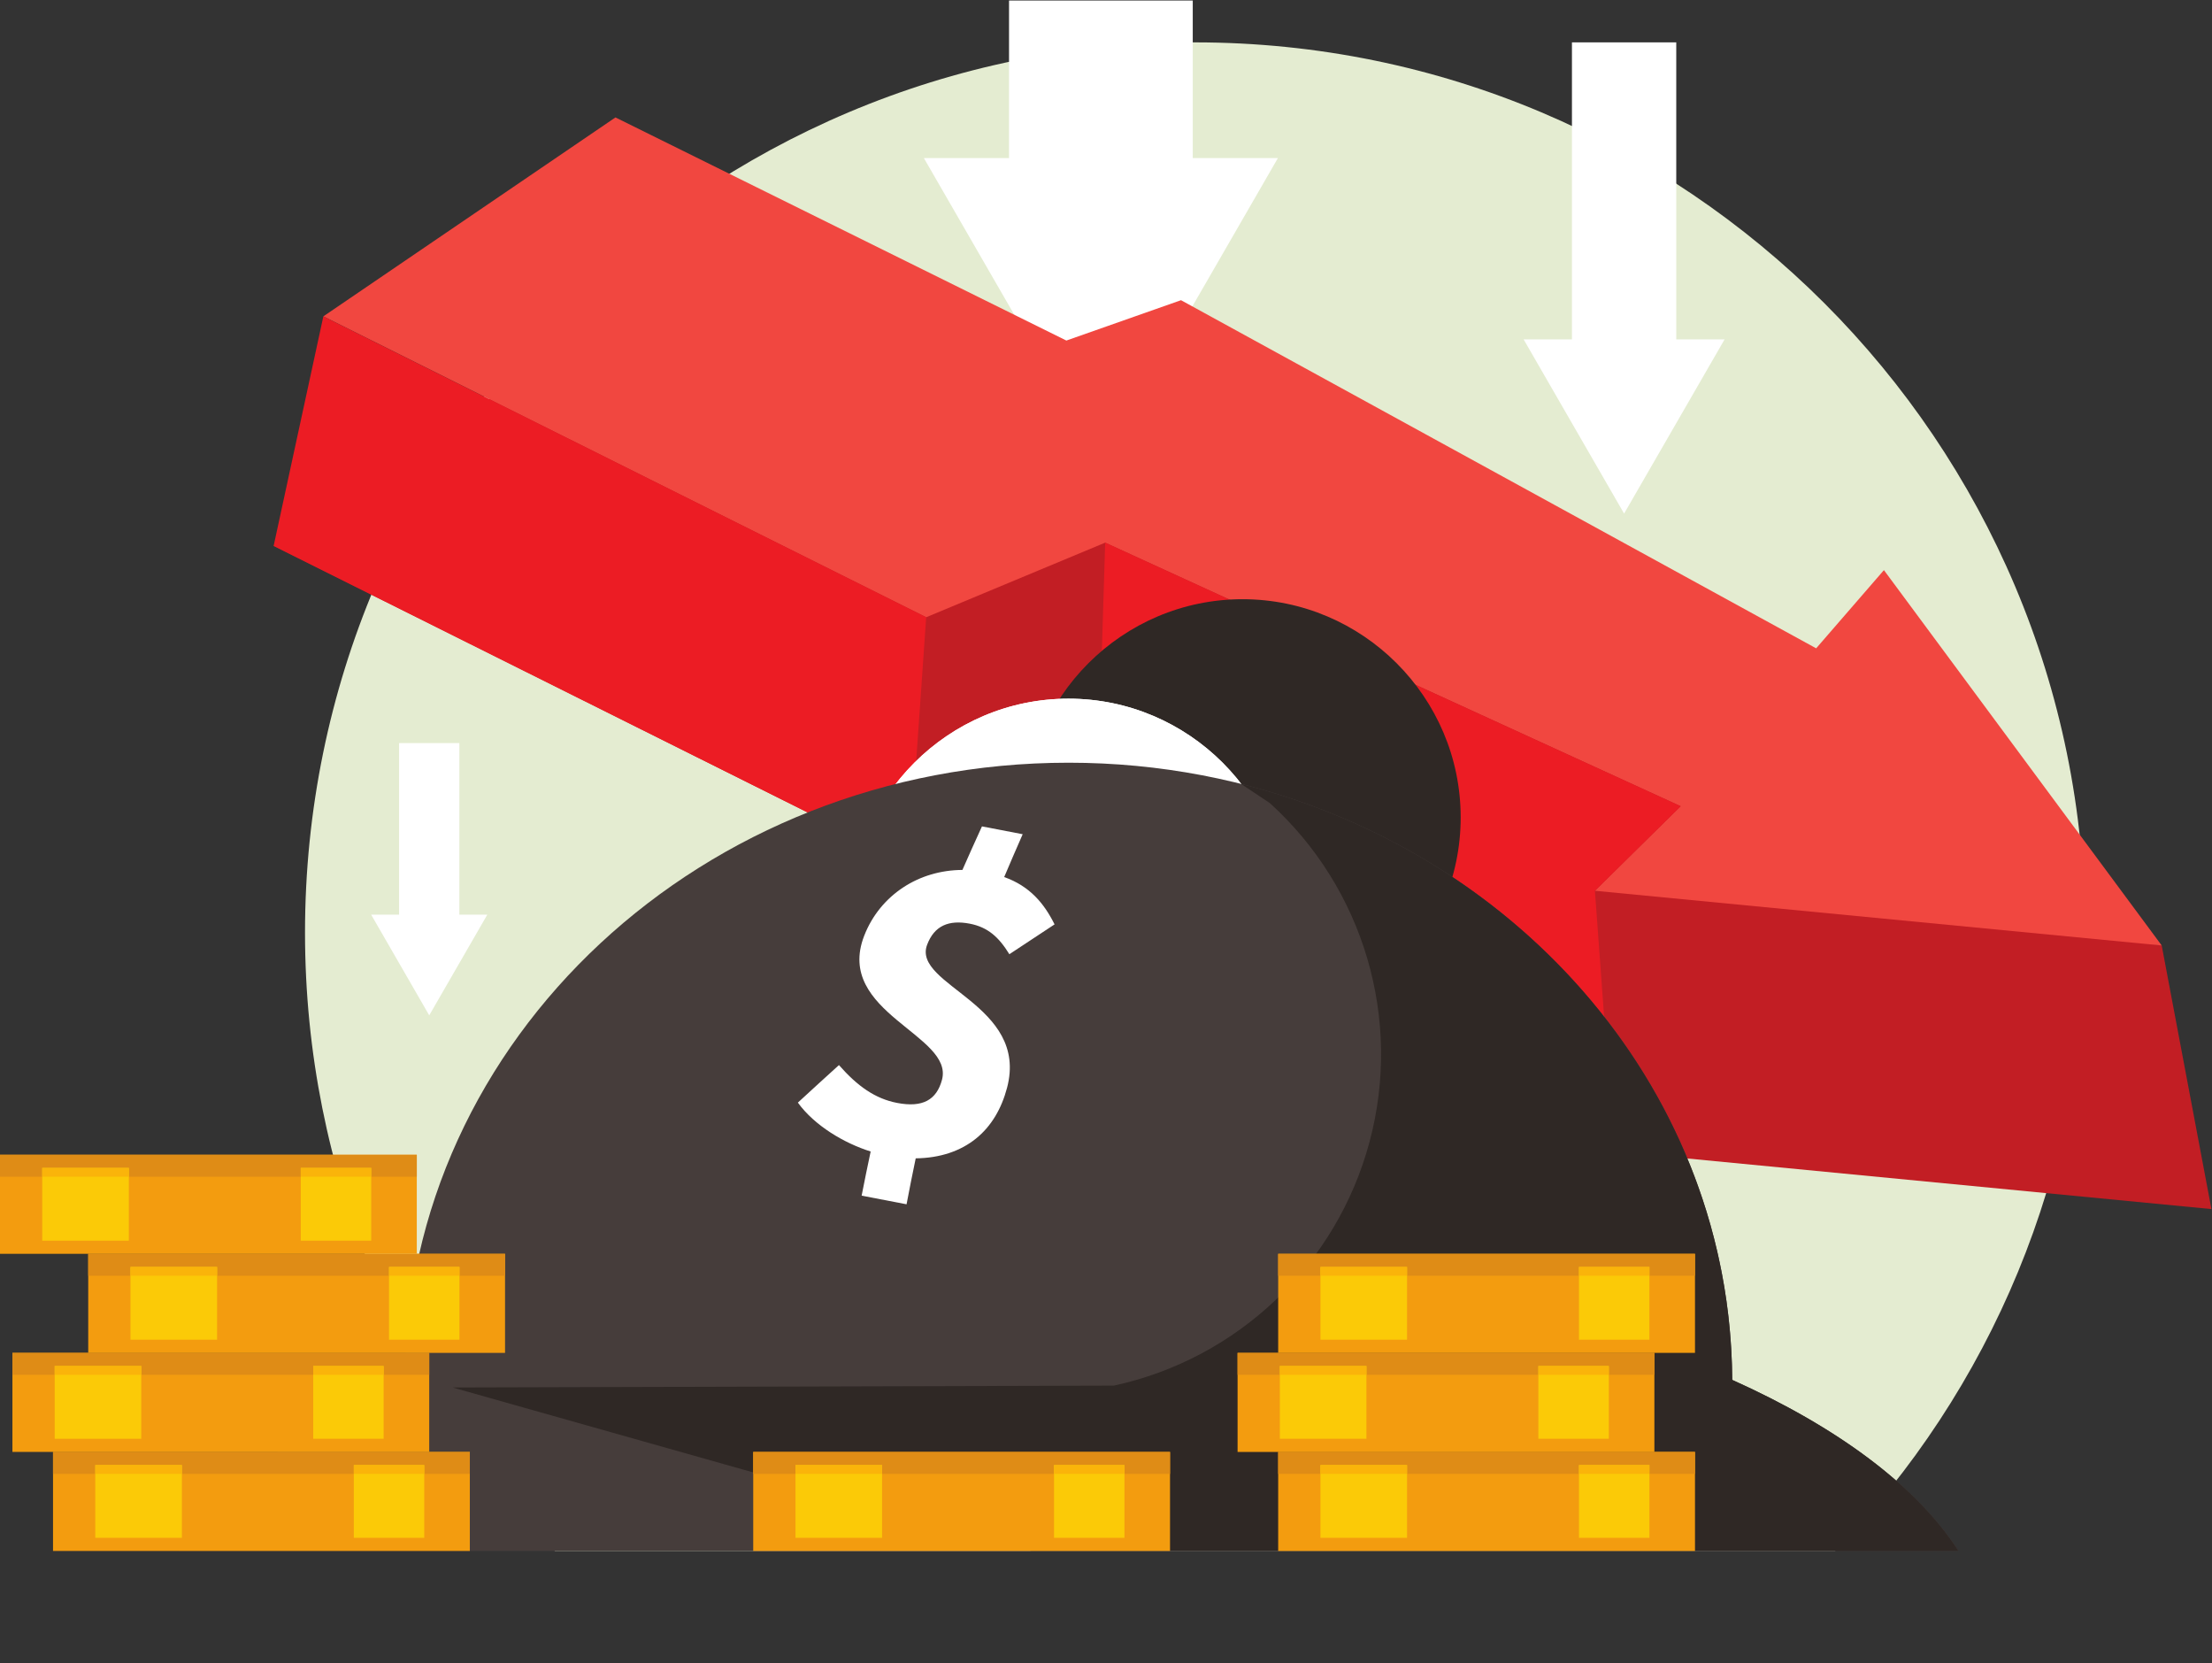 <?xml version="1.0" encoding="UTF-8" standalone="no"?>
<!-- Created with Inkscape (http://www.inkscape.org/) -->

<svg
   version="1.1"
   id="svg2"
   width="809.693"
   height="608.696"
   viewBox="0 0 809.693 608.696"
   sodipodi:docname="cost-optimization-publicdomainvectors.org.ai"
   inkscape:export-filename="../../home/antonyjr/Developer/ham/website/static/img/cheap.svg"
   inkscape:export-xdpi="3200"
   inkscape:export-ydpi="3200"
   xmlns:inkscape="http://www.inkscape.org/namespaces/inkscape"
   xmlns:sodipodi="http://sodipodi.sourceforge.net/DTD/sodipodi-0.dtd"
   xmlns="http://www.w3.org/2000/svg"
   xmlns:svg="http://www.w3.org/2000/svg">
  <rect x="0" y="0" width="809.693" height="608.696" fill="#333333" stroke="none"/>
  <defs
     id="defs6">
    <clipPath
       clipPathUnits="userSpaceOnUse"
       id="clipPath18">
      <path
         d="M 0,660 H 660 V 0 H 0 Z"
         id="path16" />
    </clipPath>
  </defs>
  <sodipodi:namedview
     id="namedview4"
     pagecolor="#ffffff"
     bordercolor="#cccccc"
     borderopacity="1"
     inkscape:showpageshadow="0"
     inkscape:pageopacity="1"
     inkscape:pagecheckerboard="0"
     inkscape:deskcolor="#d1d1d1"
     showgrid="false" />
  <g
     id="g10"
     inkscape:groupmode="layer"
     inkscape:label="Page 1"
     transform="matrix(1.333,0,0,-1.333,-30.826,805.485)">
    <g
       id="g12"
       transform="translate(-4.165,63.083)">
      <g
         id="g14"
         clip-path="url(#clipPath18)">
        <path
           d="m 227.911,22.311 c 0,0.677 -0.097,1.26 -0.299,1.742 -0.194,0.487 -0.468,0.858 -0.822,1.123 -0.351,0.258 -0.737,0.39 -1.166,0.39 -0.676,0 -1.247,-0.286 -1.713,-0.839 -0.467,-0.561 -0.699,-1.375 -0.699,-2.461 0,-1.022 0.232,-1.814 0.692,-2.376 0.464,-0.567 1.038,-0.855 1.72,-0.855 0.409,0 0.787,0.125 1.137,0.375 0.344,0.246 0.625,0.616 0.835,1.109 0.212,0.498 0.315,1.092 0.315,1.792 m -4.813,3.733 v -0.309 c 0.461,0.594 0.94,1.034 1.437,1.309 0.499,0.28 1.066,0.423 1.695,0.423 0.754,0 1.451,-0.206 2.087,-0.616 0.634,-0.405 1.136,-0.997 1.506,-1.781 0.369,-0.785 0.552,-1.708 0.552,-2.78 0,-0.788 -0.104,-1.519 -0.317,-2.171 -0.212,-0.663 -0.505,-1.218 -0.878,-1.665 -0.372,-0.447 -0.813,-0.795 -1.318,-1.03 -0.508,-0.245 -1.053,-0.364 -1.632,-0.364 -0.705,0 -1.294,0.145 -1.771,0.44 -0.48,0.293 -0.931,0.723 -1.361,1.294 v -3.846 c 0,-1.13 -0.394,-1.689 -1.179,-1.689 -0.462,0 -0.769,0.141 -0.916,0.433 -0.15,0.293 -0.225,0.717 -0.225,1.273 v 11.063 c 0,0.486 0.099,0.854 0.305,1.092 0.206,0.24 0.484,0.364 0.836,0.364 0.348,0 0.632,-0.124 0.851,-0.374 0.218,-0.251 0.328,-0.606 0.328,-1.066"
           style="fill:#f14740;fill-opacity:1;fill-rule:nonzero;stroke:none"
           id="path20" />
        <path
           d="m 238.729,18.508 v 0.326 c -0.297,-0.39 -0.604,-0.712 -0.93,-0.972 -0.324,-0.269 -0.677,-0.464 -1.059,-0.591 -0.386,-0.125 -0.824,-0.191 -1.315,-0.191 -0.592,0 -1.125,0.13 -1.595,0.383 -0.473,0.258 -0.836,0.611 -1.092,1.061 -0.31,0.545 -0.461,1.328 -0.461,2.343 v 5.081 c 0,0.51 0.111,0.896 0.334,1.146 0.222,0.255 0.514,0.385 0.88,0.385 0.373,0 0.672,-0.13 0.9,-0.389 0.227,-0.257 0.341,-0.641 0.341,-1.142 v -4.104 c 0,-0.592 0.049,-1.091 0.14,-1.493 0.101,-0.407 0.272,-0.723 0.525,-0.953 0.245,-0.226 0.582,-0.339 1.007,-0.339 0.418,0 0.808,0.129 1.17,0.385 0.369,0.255 0.636,0.587 0.802,0.999 0.141,0.367 0.207,1.161 0.207,2.388 v 3.117 c 0,0.501 0.114,0.885 0.343,1.142 0.226,0.259 0.522,0.389 0.887,0.389 0.368,0 0.661,-0.13 0.882,-0.385 0.221,-0.25 0.33,-0.636 0.33,-1.146 v -7.424 c 0,-0.488 -0.103,-0.856 -0.318,-1.096 -0.209,-0.247 -0.484,-0.366 -0.821,-0.366 -0.334,0 -0.611,0.128 -0.83,0.377 -0.218,0.257 -0.327,0.608 -0.327,1.069"
           style="fill:#f14740;fill-opacity:1;fill-rule:nonzero;stroke:none"
           id="path22" />
        <path
           d="m 245.852,22.209 c 0,-1.019 0.221,-1.801 0.666,-2.351 0.448,-0.545 1.034,-0.823 1.761,-0.823 0.62,0 1.149,0.282 1.599,0.842 0.448,0.561 0.669,1.358 0.669,2.405 0,0.684 -0.092,1.265 -0.277,1.749 -0.188,0.49 -0.455,0.868 -0.791,1.134 -0.348,0.263 -0.743,0.401 -1.2,0.401 -0.471,0 -0.883,-0.138 -1.25,-0.401 -0.368,-0.266 -0.654,-0.654 -0.865,-1.156 -0.209,-0.5 -0.312,-1.1 -0.312,-1.8 m -0.118,7.617 V 25.91 c 0.457,0.506 0.93,0.885 1.41,1.155 0.48,0.266 1.075,0.402 1.783,0.402 0.814,0 1.528,-0.206 2.145,-0.608 0.613,-0.41 1.092,-0.991 1.429,-1.756 0.342,-0.768 0.509,-1.674 0.509,-2.726 0,-0.779 -0.093,-1.49 -0.281,-2.141 -0.19,-0.646 -0.463,-1.205 -0.822,-1.683 -0.363,-0.476 -0.799,-0.838 -1.311,-1.108 -0.514,-0.255 -1.079,-0.385 -1.695,-0.385 -0.378,0 -0.733,0.046 -1.068,0.141 -0.334,0.093 -0.618,0.214 -0.849,0.371 -0.236,0.149 -0.435,0.309 -0.6,0.469 -0.165,0.165 -0.38,0.408 -0.65,0.733 v -0.25 c 0,-0.486 -0.113,-0.849 -0.336,-1.096 -0.22,-0.247 -0.504,-0.368 -0.843,-0.368 -0.349,0 -0.624,0.121 -0.834,0.368 -0.206,0.255 -0.309,0.613 -0.309,1.096 v 11.192 c 0,0.514 0.101,0.908 0.303,1.173 0.2,0.268 0.478,0.4 0.84,0.4 0.375,0 0.668,-0.128 0.87,-0.383 0.206,-0.252 0.309,-0.609 0.309,-1.08"
           style="fill:#f14740;fill-opacity:1;fill-rule:nonzero;stroke:none"
           id="path24" />
        <path
           d="m 254.743,18.618 v 11.113 c 0,0.516 0.109,0.902 0.327,1.165 0.22,0.261 0.515,0.393 0.887,0.393 0.371,0 0.67,-0.129 0.9,-0.391 0.225,-0.257 0.34,-0.65 0.34,-1.167 V 18.618 c 0,-0.517 -0.117,-0.91 -0.346,-1.173 -0.23,-0.255 -0.529,-0.385 -0.894,-0.385 -0.36,0 -0.649,0.133 -0.876,0.403 -0.226,0.271 -0.338,0.653 -0.338,1.155"
           style="fill:#f14740;fill-opacity:1;fill-rule:nonzero;stroke:none"
           id="path26" />
        <path
           d="m 262.188,26.02 v -7.402 c 0,-0.516 -0.119,-0.903 -0.348,-1.167 -0.235,-0.258 -0.534,-0.391 -0.891,-0.391 -0.361,0 -0.653,0.133 -0.877,0.402 -0.224,0.272 -0.338,0.654 -0.338,1.156 v 7.33 c 0,0.501 0.114,0.885 0.338,1.142 0.224,0.259 0.516,0.389 0.877,0.389 0.357,0 0.656,-0.13 0.891,-0.389 0.229,-0.257 0.348,-0.611 0.348,-1.07 m -1.215,2.652 c -0.34,0 -0.631,0.106 -0.879,0.333 -0.236,0.217 -0.36,0.531 -0.36,0.931 0,0.361 0.124,0.656 0.373,0.897 0.247,0.233 0.537,0.345 0.866,0.345 0.319,0 0.602,-0.104 0.848,-0.316 0.243,-0.212 0.367,-0.525 0.367,-0.926 0,-0.399 -0.121,-0.705 -0.359,-0.925 -0.24,-0.223 -0.524,-0.339 -0.856,-0.339"
           style="fill:#f14740;fill-opacity:1;fill-rule:nonzero;stroke:none"
           id="path28" />
        <path
           d="m 273.521,20.232 c 0,-0.318 -0.09,-0.66 -0.272,-1.022 -0.187,-0.363 -0.465,-0.708 -0.84,-1.036 -0.374,-0.328 -0.846,-0.593 -1.415,-0.79 -0.569,-0.205 -1.213,-0.304 -1.923,-0.304 -1.519,0 -2.702,0.462 -3.554,1.382 -0.852,0.927 -1.277,2.16 -1.277,3.713 0,1.05 0.194,1.982 0.582,2.786 0.39,0.805 0.957,1.433 1.692,1.872 0.735,0.443 1.619,0.663 2.642,0.663 0.637,0 1.222,-0.099 1.752,-0.289 0.531,-0.195 0.981,-0.448 1.347,-0.751 0.37,-0.307 0.65,-0.634 0.849,-0.98 0.197,-0.348 0.29,-0.672 0.29,-0.973 0,-0.303 -0.111,-0.561 -0.327,-0.776 -0.22,-0.215 -0.483,-0.322 -0.796,-0.322 -0.206,0 -0.374,0.061 -0.51,0.17 -0.132,0.105 -0.286,0.278 -0.453,0.527 -0.301,0.472 -0.614,0.831 -0.941,1.074 -0.327,0.235 -0.743,0.359 -1.242,0.359 -0.729,0 -1.314,-0.301 -1.758,-0.89 -0.443,-0.596 -0.663,-1.405 -0.663,-2.429 0,-0.481 0.058,-0.93 0.171,-1.332 0.114,-0.404 0.279,-0.744 0.492,-1.032 0.217,-0.286 0.476,-0.5 0.785,-0.646 0.305,-0.148 0.641,-0.224 1.004,-0.224 0.495,0 0.914,0.118 1.265,0.358 0.352,0.239 0.663,0.602 0.93,1.086 0.153,0.293 0.314,0.516 0.488,0.683 0.175,0.161 0.388,0.239 0.639,0.239 0.299,0 0.548,-0.117 0.748,-0.352 0.193,-0.243 0.295,-0.495 0.295,-0.764"
           style="fill:#f14740;fill-opacity:1;fill-rule:nonzero;stroke:none"
           id="path30" />
        <path
           d="m 277.565,22.282 c 0,-0.693 0.103,-1.282 0.31,-1.773 0.208,-0.489 0.487,-0.853 0.845,-1.099 0.364,-0.25 0.756,-0.375 1.177,-0.375 0.435,0 0.829,0.12 1.184,0.354 0.357,0.235 0.641,0.595 0.857,1.08 0.211,0.484 0.316,1.091 0.316,1.813 0,0.686 -0.105,1.271 -0.316,1.762 -0.216,0.496 -0.501,0.867 -0.865,1.132 -0.363,0.258 -0.759,0.39 -1.189,0.39 -0.448,0 -0.85,-0.138 -1.206,-0.401 -0.35,-0.266 -0.627,-0.649 -0.821,-1.148 -0.194,-0.5 -0.292,-1.071 -0.292,-1.735 m 4.825,-3.758 v 0.25 c -0.328,-0.394 -0.655,-0.713 -0.977,-0.96 -0.318,-0.248 -0.667,-0.435 -1.042,-0.565 -0.372,-0.123 -0.784,-0.189 -1.227,-0.189 -0.585,0 -1.132,0.13 -1.631,0.385 -0.499,0.27 -0.933,0.635 -1.298,1.118 -0.365,0.479 -0.642,1.047 -0.834,1.7 -0.19,0.647 -0.282,1.352 -0.282,2.114 0,1.597 0.376,2.851 1.124,3.746 0.751,0.895 1.736,1.344 2.958,1.344 0.708,0 1.305,-0.13 1.789,-0.389 0.485,-0.249 0.959,-0.64 1.42,-1.168 v 3.783 c 0,0.528 0.1,0.923 0.303,1.192 0.2,0.27 0.483,0.404 0.856,0.404 0.372,0 0.656,-0.123 0.86,-0.368 0.201,-0.246 0.304,-0.614 0.304,-1.095 V 18.524 c 0,-0.488 -0.109,-0.856 -0.326,-1.096 -0.216,-0.247 -0.495,-0.368 -0.838,-0.368 -0.331,0 -0.612,0.125 -0.832,0.379 -0.218,0.25 -0.327,0.61 -0.327,1.085"
           style="fill:#f14740;fill-opacity:1;fill-rule:nonzero;stroke:none"
           id="path32" />
        <path
           d="m 293.903,22.264 c 0,1.04 -0.222,1.855 -0.663,2.436 -0.44,0.58 -1.034,0.875 -1.775,0.875 -0.483,0 -0.902,-0.133 -1.27,-0.391 -0.364,-0.262 -0.647,-0.644 -0.843,-1.153 -0.199,-0.501 -0.298,-1.091 -0.298,-1.767 0,-0.67 0.099,-1.255 0.293,-1.755 0.195,-0.499 0.473,-0.882 0.838,-1.152 0.359,-0.261 0.792,-0.392 1.28,-0.392 0.741,0 1.335,0.288 1.775,0.874 0.441,0.582 0.663,1.392 0.663,2.425 m 2.463,0 c 0,-0.762 -0.114,-1.464 -0.342,-2.115 -0.227,-0.637 -0.556,-1.193 -0.986,-1.658 -0.434,-0.464 -0.95,-0.808 -1.55,-1.063 -0.599,-0.247 -1.278,-0.368 -2.023,-0.368 -0.743,0 -1.41,0.121 -2.006,0.376 -0.593,0.248 -1.107,0.605 -1.543,1.072 -0.434,0.469 -0.762,1.015 -0.991,1.65 -0.224,0.639 -0.334,1.337 -0.334,2.11 0,0.775 0.114,1.485 0.341,2.127 0.229,0.646 0.554,1.195 0.979,1.656 0.427,0.453 0.941,0.807 1.548,1.053 0.608,0.247 1.274,0.375 2.006,0.375 0.744,0 1.42,-0.128 2.023,-0.378 0.604,-0.251 1.123,-0.611 1.555,-1.073 0.433,-0.462 0.761,-1.015 0.983,-1.654 0.23,-0.636 0.34,-1.342 0.34,-2.11"
           style="fill:#f14740;fill-opacity:1;fill-rule:nonzero;stroke:none"
           id="path34" />
        <path
           d="m 306.736,24.378 c -0.183,-0.433 -0.272,-1.194 -0.272,-2.296 v -3.405 c 0,-0.536 -0.115,-0.943 -0.352,-1.214 -0.232,-0.27 -0.543,-0.403 -0.927,-0.403 -0.37,0 -0.669,0.133 -0.899,0.403 -0.231,0.271 -0.345,0.678 -0.345,1.214 v 4.085 c 0,0.643 -0.024,1.144 -0.066,1.505 -0.043,0.353 -0.156,0.648 -0.341,0.877 -0.183,0.229 -0.479,0.344 -0.879,0.344 -0.802,0 -1.329,-0.288 -1.588,-0.868 -0.255,-0.576 -0.379,-1.401 -0.379,-2.479 v -3.464 c 0,-0.535 -0.117,-0.939 -0.346,-1.205 -0.232,-0.279 -0.537,-0.412 -0.91,-0.412 -0.374,0 -0.682,0.133 -0.916,0.412 -0.239,0.266 -0.353,0.67 -0.353,1.201 v 7.335 c 0,0.482 0.103,0.85 0.313,1.097 0.216,0.249 0.495,0.379 0.844,0.379 0.336,0 0.617,-0.118 0.841,-0.352 0.225,-0.234 0.337,-0.556 0.337,-0.971 v -0.244 c 0.424,0.532 0.881,0.926 1.365,1.173 0.485,0.248 1.03,0.377 1.619,0.377 0.618,0 1.143,-0.13 1.589,-0.389 0.446,-0.255 0.809,-0.644 1.095,-1.161 0.415,0.521 0.86,0.916 1.333,1.167 0.476,0.254 0.998,0.383 1.572,0.383 0.676,0 1.252,-0.136 1.736,-0.415 0.487,-0.278 0.849,-0.668 1.089,-1.184 0.211,-0.462 0.314,-1.19 0.314,-2.188 v -5.003 c 0,-0.536 -0.115,-0.943 -0.347,-1.214 -0.238,-0.27 -0.544,-0.403 -0.928,-0.403 -0.372,0 -0.678,0.133 -0.912,0.412 -0.24,0.266 -0.359,0.67 -0.359,1.205 v 4.311 c 0,0.55 -0.022,0.99 -0.066,1.325 -0.045,0.333 -0.166,0.609 -0.366,0.835 -0.196,0.225 -0.498,0.34 -0.897,0.34 -0.323,0 -0.632,-0.103 -0.918,-0.299 -0.296,-0.203 -0.518,-0.472 -0.681,-0.811"
           style="fill:#f14740;fill-opacity:1;fill-rule:nonzero;stroke:none"
           id="path36" />
        <path
           d="m 320.64,22.216 c -0.362,-0.143 -0.885,-0.285 -1.572,-0.442 -0.686,-0.152 -1.163,-0.261 -1.427,-0.336 -0.265,-0.075 -0.515,-0.212 -0.754,-0.421 -0.242,-0.216 -0.361,-0.508 -0.361,-0.884 0,-0.39 0.141,-0.718 0.423,-0.988 0.282,-0.278 0.652,-0.412 1.108,-0.412 0.484,0 0.935,0.114 1.344,0.336 0.412,0.221 0.714,0.51 0.904,0.858 0.222,0.388 0.335,1.026 0.335,1.923 z m 0.16,-3.714 c -0.596,-0.481 -1.169,-0.843 -1.724,-1.078 -0.553,-0.245 -1.176,-0.364 -1.864,-0.364 -0.632,0 -1.183,0.13 -1.661,0.385 -0.478,0.263 -0.844,0.616 -1.103,1.063 -0.257,0.444 -0.387,0.923 -0.387,1.444 0,0.7 0.217,1.296 0.641,1.793 0.423,0.489 1.007,0.821 1.75,0.993 0.156,0.037 0.546,0.119 1.162,0.25 0.62,0.135 1.146,0.252 1.592,0.364 0.438,0.105 0.919,0.239 1.434,0.394 -0.033,0.681 -0.162,1.176 -0.391,1.496 -0.232,0.314 -0.714,0.469 -1.437,0.469 -0.625,0 -1.092,-0.087 -1.412,-0.272 -0.313,-0.176 -0.583,-0.453 -0.806,-0.819 -0.226,-0.361 -0.383,-0.6 -0.476,-0.718 -0.095,-0.116 -0.295,-0.169 -0.597,-0.169 -0.279,0 -0.516,0.09 -0.713,0.273 -0.204,0.186 -0.306,0.421 -0.306,0.711 0,0.45 0.155,0.89 0.46,1.311 0.306,0.428 0.782,0.778 1.43,1.056 0.647,0.276 1.454,0.412 2.42,0.412 1.078,0 1.927,-0.136 2.548,-0.402 0.617,-0.261 1.05,-0.678 1.305,-1.26 0.257,-0.571 0.385,-1.34 0.385,-2.287 0,-0.601 0,-1.116 -0.006,-1.531 -0.005,-0.422 -0.006,-0.889 -0.013,-1.402 0,-0.481 0.076,-0.986 0.23,-1.504 0.149,-0.52 0.226,-0.861 0.226,-1.008 0,-0.262 -0.122,-0.505 -0.356,-0.718 -0.232,-0.215 -0.502,-0.324 -0.801,-0.324 -0.254,0 -0.499,0.121 -0.749,0.368 -0.244,0.247 -0.505,0.608 -0.781,1.074"
           style="fill:#f14740;fill-opacity:1;fill-rule:nonzero;stroke:none"
           id="path38" />
        <path
           d="m 327.999,26.02 v -7.402 c 0,-0.516 -0.119,-0.903 -0.351,-1.167 -0.233,-0.258 -0.528,-0.391 -0.888,-0.391 -0.36,0 -0.656,0.133 -0.878,0.402 -0.226,0.272 -0.338,0.654 -0.338,1.156 v 7.33 c 0,0.501 0.112,0.885 0.338,1.142 0.222,0.259 0.518,0.389 0.878,0.389 0.36,0 0.655,-0.13 0.888,-0.389 0.232,-0.257 0.351,-0.611 0.351,-1.07 m -1.214,2.652 c -0.34,0 -0.63,0.106 -0.875,0.333 -0.243,0.217 -0.366,0.531 -0.366,0.931 0,0.361 0.126,0.656 0.376,0.897 0.247,0.233 0.537,0.345 0.865,0.345 0.316,0 0.601,-0.104 0.848,-0.316 0.242,-0.212 0.366,-0.525 0.366,-0.926 0,-0.399 -0.12,-0.705 -0.359,-0.925 -0.242,-0.223 -0.526,-0.339 -0.855,-0.339"
           style="fill:#f14740;fill-opacity:1;fill-rule:nonzero;stroke:none"
           id="path40" />
        <path
           d="m 332.769,26.058 v -0.307 c 0.426,0.592 0.901,1.029 1.411,1.306 0.514,0.28 1.101,0.422 1.773,0.422 0.644,0 1.223,-0.148 1.736,-0.447 0.505,-0.291 0.889,-0.703 1.139,-1.242 0.161,-0.314 0.264,-0.656 0.315,-1.016 0.045,-0.362 0.073,-0.824 0.073,-1.389 v -4.767 c 0,-0.516 -0.117,-0.903 -0.339,-1.167 -0.226,-0.258 -0.519,-0.391 -0.876,-0.391 -0.364,0 -0.663,0.133 -0.884,0.403 -0.229,0.271 -0.346,0.653 -0.346,1.155 v 4.268 c 0,0.847 -0.109,1.492 -0.334,1.94 -0.231,0.447 -0.678,0.672 -1.35,0.672 -0.437,0 -0.836,-0.137 -1.196,-0.412 -0.36,-0.268 -0.622,-0.643 -0.79,-1.12 -0.121,-0.379 -0.183,-1.092 -0.183,-2.143 v -3.205 c 0,-0.517 -0.113,-0.91 -0.346,-1.173 -0.232,-0.255 -0.529,-0.385 -0.893,-0.385 -0.353,0 -0.646,0.133 -0.872,0.402 -0.232,0.272 -0.343,0.654 -0.343,1.156 v 7.402 c 0,0.491 0.1,0.852 0.307,1.094 0.201,0.24 0.485,0.365 0.835,0.365 0.215,0 0.413,-0.059 0.582,-0.163 0.18,-0.104 0.315,-0.268 0.42,-0.473 0.102,-0.22 0.161,-0.477 0.161,-0.785"
           style="fill:#f14740;fill-opacity:1;fill-rule:nonzero;stroke:none"
           id="path42" />
        <path
           d="m 343.155,25.881 1.984,-5.817 2.14,6.071 c 0.172,0.488 0.335,0.83 0.499,1.036 0.164,0.201 0.406,0.308 0.734,0.308 0.314,0 0.579,-0.113 0.801,-0.334 0.216,-0.219 0.328,-0.467 0.328,-0.761 0,-0.111 -0.023,-0.24 -0.061,-0.387 -0.036,-0.155 -0.082,-0.297 -0.135,-0.43 -0.051,-0.128 -0.104,-0.28 -0.174,-0.446 l -2.357,-6.1 c -0.066,-0.174 -0.153,-0.4 -0.256,-0.668 -0.108,-0.267 -0.225,-0.496 -0.352,-0.694 -0.131,-0.187 -0.288,-0.333 -0.475,-0.44 -0.191,-0.105 -0.422,-0.159 -0.692,-0.159 -0.347,0 -0.625,0.081 -0.832,0.246 -0.209,0.166 -0.363,0.345 -0.458,0.547 -0.099,0.194 -0.268,0.585 -0.5,1.168 l -2.34,6.033 c -0.055,0.15 -0.111,0.301 -0.17,0.449 -0.055,0.151 -0.099,0.301 -0.141,0.461 -0.036,0.159 -0.058,0.293 -0.058,0.402 0,0.178 0.05,0.351 0.155,0.522 0.101,0.174 0.244,0.318 0.423,0.424 0.181,0.108 0.372,0.167 0.585,0.167 0.405,0 0.687,-0.125 0.84,-0.374 0.154,-0.241 0.325,-0.649 0.512,-1.224"
           style="fill:#f14740;fill-opacity:1;fill-rule:nonzero;stroke:none"
           id="path44" />
        <path
           d="m 353.198,23.098 h 4.451 c -0.058,0.875 -0.283,1.531 -0.678,1.964 -0.395,0.431 -0.911,0.649 -1.553,0.649 -0.608,0 -1.112,-0.22 -1.503,-0.659 -0.394,-0.44 -0.628,-1.092 -0.717,-1.954 m 4.805,-1.455 h -4.805 c 0.002,-0.587 0.119,-1.098 0.334,-1.547 0.223,-0.44 0.513,-0.773 0.874,-1 0.364,-0.229 0.766,-0.337 1.203,-0.337 0.292,0 0.563,0.035 0.804,0.104 0.243,0.076 0.479,0.189 0.709,0.34 0.224,0.152 0.433,0.316 0.626,0.496 0.19,0.172 0.445,0.407 0.745,0.709 0.129,0.119 0.309,0.171 0.54,0.171 0.255,0 0.458,-0.07 0.613,-0.216 0.158,-0.144 0.233,-0.345 0.233,-0.606 0,-0.234 -0.086,-0.506 -0.263,-0.818 -0.172,-0.306 -0.428,-0.604 -0.785,-0.892 -0.352,-0.282 -0.793,-0.517 -1.323,-0.709 -0.528,-0.186 -1.135,-0.278 -1.829,-0.278 -1.576,0 -2.803,0.47 -3.676,1.406 -0.873,0.943 -1.311,2.212 -1.311,3.816 0,0.768 0.111,1.464 0.324,2.11 0.215,0.649 0.529,1.204 0.942,1.666 0.415,0.466 0.922,0.824 1.529,1.067 0.608,0.247 1.277,0.371 2.018,0.371 0.952,0 1.776,-0.211 2.464,-0.637 0.686,-0.421 1.201,-0.962 1.541,-1.631 0.344,-0.671 0.513,-1.353 0.513,-2.051 0,-0.64 -0.17,-1.058 -0.529,-1.248 -0.357,-0.194 -0.849,-0.286 -1.491,-0.286"
           style="fill:#f14740;fill-opacity:1;fill-rule:nonzero;stroke:none"
           id="path46" />
        <path
           d="m 370.899,20.232 c 0,-0.318 -0.088,-0.66 -0.275,-1.022 -0.184,-0.363 -0.459,-0.708 -0.836,-1.036 -0.374,-0.328 -0.849,-0.593 -1.42,-0.79 -0.566,-0.205 -1.211,-0.304 -1.921,-0.304 -1.52,0 -2.704,0.462 -3.553,1.382 -0.849,0.927 -1.279,2.16 -1.279,3.713 0,1.05 0.195,1.982 0.587,2.786 0.39,0.805 0.95,1.433 1.69,1.872 0.734,0.443 1.619,0.663 2.645,0.663 0.634,0 1.216,-0.099 1.75,-0.289 0.528,-0.195 0.976,-0.448 1.35,-0.751 0.368,-0.307 0.648,-0.634 0.846,-0.98 0.191,-0.348 0.29,-0.672 0.29,-0.973 0,-0.303 -0.108,-0.561 -0.333,-0.776 -0.216,-0.215 -0.481,-0.322 -0.792,-0.322 -0.206,0 -0.374,0.061 -0.504,0.17 -0.14,0.105 -0.29,0.278 -0.461,0.527 -0.299,0.472 -0.61,0.831 -0.936,1.074 -0.328,0.235 -0.743,0.359 -1.25,0.359 -0.72,0 -1.309,-0.301 -1.75,-0.89 -0.447,-0.596 -0.665,-1.405 -0.665,-2.429 0,-0.481 0.059,-0.93 0.169,-1.332 0.115,-0.404 0.281,-0.744 0.496,-1.032 0.217,-0.286 0.479,-0.5 0.785,-0.646 0.3,-0.148 0.637,-0.224 1.005,-0.224 0.49,0 0.914,0.118 1.265,0.358 0.348,0.239 0.662,0.602 0.932,1.086 0.149,0.293 0.308,0.516 0.483,0.683 0.173,0.161 0.385,0.239 0.639,0.239 0.297,0 0.549,-0.117 0.742,-0.352 0.202,-0.243 0.301,-0.495 0.301,-0.764"
           style="fill:#f14740;fill-opacity:1;fill-rule:nonzero;stroke:none"
           id="path48" />
        <path
           d="m 373.18,27.261 h 0.271 v 1.54 c 0,0.41 0.01,0.736 0.031,0.97 0.022,0.235 0.076,0.433 0.177,0.604 0.094,0.173 0.232,0.317 0.414,0.429 0.177,0.107 0.377,0.16 0.6,0.16 0.311,0 0.594,-0.122 0.845,-0.363 0.164,-0.166 0.273,-0.363 0.319,-0.595 0.044,-0.235 0.066,-0.571 0.066,-1.001 v -1.744 h 0.903 c 0.346,0 0.611,-0.087 0.795,-0.26 0.186,-0.172 0.275,-0.39 0.275,-0.66 0,-0.344 -0.13,-0.59 -0.394,-0.723 -0.258,-0.136 -0.632,-0.207 -1.119,-0.207 h -0.46 v -4.719 c 0,-0.401 0.013,-0.708 0.039,-0.926 0.032,-0.218 0.107,-0.394 0.222,-0.525 0.114,-0.135 0.304,-0.206 0.568,-0.206 0.146,0 0.338,0.027 0.587,0.082 0.242,0.054 0.434,0.08 0.576,0.08 0.196,0 0.377,-0.087 0.533,-0.245 0.157,-0.171 0.239,-0.372 0.239,-0.617 0,-0.412 -0.211,-0.728 -0.646,-0.948 -0.436,-0.218 -1.055,-0.327 -1.862,-0.327 -0.768,0 -1.351,0.133 -1.747,0.403 -0.394,0.271 -0.657,0.639 -0.774,1.121 -0.127,0.475 -0.187,1.108 -0.187,1.905 v 4.922 h -0.329 c -0.346,0 -0.616,0.087 -0.804,0.266 -0.188,0.174 -0.279,0.394 -0.279,0.664 0,0.27 0.098,0.488 0.29,0.66 0.197,0.173 0.481,0.26 0.851,0.26"
           style="fill:#f14740;fill-opacity:1;fill-rule:nonzero;stroke:none"
           id="path50" />
        <path
           d="m 386.287,22.264 c 0,1.04 -0.222,1.855 -0.659,2.436 -0.444,0.58 -1.032,0.875 -1.778,0.875 -0.48,0 -0.902,-0.133 -1.267,-0.391 -0.368,-0.262 -0.649,-0.644 -0.846,-1.153 -0.197,-0.501 -0.297,-1.091 -0.297,-1.767 0,-0.67 0.1,-1.255 0.295,-1.755 0.193,-0.499 0.47,-0.882 0.832,-1.152 0.363,-0.261 0.788,-0.392 1.283,-0.392 0.746,0 1.334,0.288 1.778,0.874 0.437,0.582 0.659,1.392 0.659,2.425 m 2.465,0 c 0,-0.762 -0.113,-1.464 -0.344,-2.115 -0.226,-0.637 -0.557,-1.193 -0.987,-1.658 -0.433,-0.464 -0.949,-0.808 -1.547,-1.063 -0.599,-0.247 -1.27,-0.368 -2.024,-0.368 -0.746,0 -1.414,0.121 -2.006,0.376 -0.594,0.248 -1.111,0.605 -1.541,1.072 -0.435,0.469 -0.766,1.015 -0.989,1.65 -0.223,0.639 -0.333,1.337 -0.333,2.11 0,0.775 0.11,1.485 0.333,2.127 0.236,0.646 0.557,1.195 0.983,1.656 0.428,0.453 0.943,0.807 1.547,1.053 0.61,0.247 1.277,0.375 2.006,0.375 0.746,0 1.417,-0.128 2.024,-0.378 0.606,-0.251 1.123,-0.611 1.555,-1.073 0.427,-0.462 0.763,-1.015 0.986,-1.654 0.224,-0.636 0.337,-1.342 0.337,-2.11"
           style="fill:#f14740;fill-opacity:1;fill-rule:nonzero;stroke:none"
           id="path52" />
        <path
           d="m 393.126,20.753 v -2.135 c 0,-0.517 -0.117,-0.91 -0.352,-1.173 -0.234,-0.255 -0.531,-0.385 -0.893,-0.385 -0.35,0 -0.644,0.133 -0.87,0.391 -0.228,0.264 -0.339,0.651 -0.339,1.167 v 7.131 c 0,1.154 0.396,1.73 1.194,1.73 0.404,0 0.701,-0.141 0.882,-0.407 0.178,-0.266 0.273,-0.667 0.298,-1.191 0.292,0.524 0.594,0.925 0.903,1.191 0.31,0.266 0.72,0.407 1.232,0.407 0.521,0 1.019,-0.141 1.507,-0.407 0.483,-0.266 0.729,-0.626 0.729,-1.069 0,-0.312 -0.107,-0.575 -0.313,-0.775 -0.204,-0.202 -0.429,-0.306 -0.67,-0.306 -0.09,0 -0.308,0.059 -0.653,0.178 -0.345,0.114 -0.65,0.173 -0.915,0.173 -0.357,0 -0.65,-0.097 -0.876,-0.298 -0.228,-0.2 -0.406,-0.488 -0.532,-0.874 -0.126,-0.394 -0.217,-0.852 -0.261,-1.391 -0.047,-0.53 -0.071,-1.181 -0.071,-1.957"
           style="fill:#f14740;fill-opacity:1;fill-rule:nonzero;stroke:none"
           id="path54" />
        <path
           d="m 406.203,20.405 c 0,-0.706 -0.165,-1.309 -0.499,-1.814 -0.331,-0.505 -0.816,-0.883 -1.461,-1.147 -0.646,-0.254 -1.429,-0.384 -2.357,-0.384 -0.874,0 -1.634,0.141 -2.265,0.422 -0.629,0.283 -1.096,0.631 -1.392,1.054 -0.302,0.42 -0.458,0.844 -0.458,1.268 0,0.281 0.101,0.524 0.296,0.723 0.191,0.202 0.435,0.301 0.725,0.301 0.259,0 0.459,-0.066 0.596,-0.196 0.14,-0.137 0.266,-0.319 0.396,-0.555 0.252,-0.461 0.551,-0.801 0.907,-1.025 0.344,-0.229 0.826,-0.34 1.435,-0.34 0.489,0 0.894,0.114 1.208,0.346 0.312,0.224 0.476,0.488 0.476,0.781 0,0.452 -0.166,0.783 -0.49,0.985 -0.332,0.211 -0.866,0.407 -1.618,0.594 -0.844,0.223 -1.533,0.451 -2.063,0.69 -0.533,0.241 -0.962,0.561 -1.277,0.955 -0.316,0.391 -0.478,0.879 -0.478,1.456 0,0.513 0.147,0.999 0.441,1.451 0.293,0.461 0.732,0.824 1.303,1.095 0.571,0.273 1.263,0.414 2.074,0.414 0.635,0 1.206,-0.075 1.715,-0.209 0.505,-0.138 0.933,-0.323 1.266,-0.553 0.339,-0.233 0.6,-0.488 0.775,-0.769 0.18,-0.286 0.268,-0.56 0.268,-0.827 0,-0.295 -0.094,-0.53 -0.286,-0.726 -0.189,-0.18 -0.461,-0.278 -0.803,-0.278 -0.254,0 -0.467,0.075 -0.646,0.23 -0.174,0.146 -0.38,0.37 -0.606,0.668 -0.186,0.252 -0.404,0.454 -0.658,0.603 -0.253,0.148 -0.595,0.224 -1.025,0.224 -0.444,0 -0.815,-0.096 -1.104,-0.296 -0.296,-0.196 -0.445,-0.443 -0.445,-0.737 0,-0.269 0.11,-0.49 0.323,-0.663 0.219,-0.172 0.507,-0.314 0.875,-0.428 0.367,-0.114 0.871,-0.252 1.512,-0.414 0.761,-0.192 1.384,-0.424 1.867,-0.695 0.483,-0.266 0.848,-0.583 1.096,-0.951 0.252,-0.37 0.377,-0.786 0.377,-1.253"
           style="fill:#f14740;fill-opacity:1;fill-rule:nonzero;stroke:none"
           id="path56" />
        <path
           d="m 408.989,17.06 c -0.37,0 -0.691,0.121 -0.958,0.376 -0.275,0.248 -0.407,0.6 -0.407,1.047 0,0.38 0.126,0.709 0.381,0.987 0.259,0.273 0.58,0.407 0.957,0.407 0.375,0 0.699,-0.134 0.96,-0.405 0.27,-0.269 0.406,-0.605 0.406,-0.989 0,-0.445 -0.136,-0.794 -0.406,-1.044 -0.261,-0.254 -0.571,-0.379 -0.933,-0.379"
           style="fill:#f14740;fill-opacity:1;fill-rule:nonzero;stroke:none"
           id="path58" />
        <path
           d="m 419.847,22.264 c 0,1.04 -0.222,1.855 -0.662,2.436 -0.441,0.58 -1.031,0.875 -1.774,0.875 -0.48,0 -0.898,-0.133 -1.266,-0.391 -0.368,-0.262 -0.648,-0.644 -0.844,-1.153 -0.196,-0.501 -0.297,-1.091 -0.297,-1.767 0,-0.67 0.095,-1.255 0.288,-1.755 0.201,-0.499 0.478,-0.882 0.842,-1.152 0.359,-0.261 0.787,-0.392 1.277,-0.392 0.743,0 1.333,0.288 1.774,0.874 0.44,0.582 0.662,1.392 0.662,2.425 m 2.467,0 c 0,-0.762 -0.112,-1.464 -0.344,-2.115 -0.229,-0.637 -0.557,-1.193 -0.989,-1.658 -0.433,-0.464 -0.943,-0.808 -1.546,-1.063 -0.598,-0.247 -1.272,-0.368 -2.024,-0.368 -0.743,0 -1.412,0.121 -2.006,0.376 -0.592,0.248 -1.103,0.605 -1.537,1.072 -0.44,0.469 -0.768,1.015 -0.997,1.65 -0.22,0.639 -0.333,1.337 -0.333,2.11 0,0.775 0.113,1.485 0.342,2.127 0.232,0.646 0.554,1.195 0.977,1.656 0.426,0.453 0.943,0.807 1.548,1.053 0.608,0.247 1.272,0.375 2.006,0.375 0.743,0 1.417,-0.128 2.024,-0.378 0.608,-0.251 1.125,-0.611 1.557,-1.073 0.43,-0.462 0.757,-1.015 0.985,-1.654 0.225,-0.636 0.337,-1.342 0.337,-2.11"
           style="fill:#f14740;fill-opacity:1;fill-rule:nonzero;stroke:none"
           id="path60" />
        <path
           d="m 426.687,20.753 v -2.135 c 0,-0.517 -0.118,-0.91 -0.35,-1.173 -0.233,-0.255 -0.531,-0.385 -0.888,-0.385 -0.361,0 -0.646,0.133 -0.878,0.391 -0.227,0.264 -0.341,0.651 -0.341,1.167 v 7.131 c 0,1.154 0.405,1.73 1.199,1.73 0.408,0 0.699,-0.141 0.879,-0.407 0.176,-0.266 0.282,-0.667 0.301,-1.191 0.29,0.524 0.59,0.925 0.9,1.191 0.308,0.266 0.722,0.407 1.233,0.407 0.523,0 1.025,-0.141 1.504,-0.407 0.487,-0.266 0.732,-0.626 0.732,-1.069 0,-0.312 -0.105,-0.575 -0.309,-0.775 -0.211,-0.202 -0.43,-0.306 -0.675,-0.306 -0.087,0 -0.303,0.059 -0.649,0.178 -0.344,0.114 -0.649,0.173 -0.915,0.173 -0.358,0 -0.649,-0.097 -0.883,-0.298 -0.224,-0.2 -0.402,-0.488 -0.528,-0.874 -0.124,-0.394 -0.214,-0.852 -0.26,-1.391 -0.047,-0.53 -0.072,-1.181 -0.072,-1.957"
           style="fill:#f14740;fill-opacity:1;fill-rule:nonzero;stroke:none"
           id="path62" />
        <path
           d="m 433.774,22.35 c 0,-1.035 0.218,-1.821 0.656,-2.357 0.431,-0.528 0.997,-0.796 1.68,-0.796 0.407,0 0.796,0.117 1.158,0.346 0.363,0.229 0.659,0.572 0.888,1.03 0.229,0.462 0.341,1.021 0.341,1.674 0,1.045 -0.223,1.859 -0.663,2.441 -0.438,0.585 -1.021,0.878 -1.737,0.878 -0.699,0 -1.264,-0.286 -1.684,-0.839 -0.427,-0.559 -0.639,-1.348 -0.639,-2.377 m 7.118,3.252 v -7.447 c 0,-0.852 -0.093,-1.584 -0.264,-2.193 -0.174,-0.619 -0.453,-1.123 -0.836,-1.524 -0.383,-0.402 -0.888,-0.696 -1.505,-0.892 -0.621,-0.188 -1.394,-0.287 -2.314,-0.287 -0.851,0 -1.607,0.119 -2.27,0.365 -0.666,0.255 -1.178,0.568 -1.537,0.961 -0.361,0.389 -0.542,0.792 -0.542,1.209 0,0.311 0.101,0.566 0.31,0.762 0.201,0.201 0.447,0.298 0.734,0.298 0.362,0 0.673,-0.166 0.947,-0.497 0.132,-0.172 0.27,-0.34 0.408,-0.511 0.139,-0.176 0.295,-0.324 0.467,-0.442 0.17,-0.126 0.379,-0.216 0.619,-0.277 0.235,-0.059 0.513,-0.088 0.827,-0.088 0.63,0 1.129,0.094 1.477,0.278 0.353,0.183 0.598,0.44 0.742,0.772 0.136,0.331 0.224,0.683 0.239,1.065 0.029,0.384 0.044,0.988 0.061,1.828 -0.377,-0.547 -0.819,-0.968 -1.309,-1.255 -0.494,-0.288 -1.085,-0.429 -1.764,-0.429 -0.827,0 -1.547,0.214 -2.156,0.656 -0.619,0.438 -1.091,1.049 -1.421,1.841 -0.326,0.784 -0.494,1.695 -0.494,2.728 0,0.775 0.098,1.469 0.304,2.089 0.197,0.616 0.482,1.139 0.858,1.565 0.368,0.427 0.801,0.748 1.285,0.966 0.489,0.211 1.015,0.324 1.602,0.324 0.693,0 1.297,-0.143 1.805,-0.423 0.515,-0.275 0.984,-0.715 1.421,-1.309 v 0.345 c 0,0.447 0.109,0.787 0.315,1.039 0.21,0.241 0.482,0.365 0.809,0.365 0.477,0 0.791,-0.16 0.949,-0.483 0.153,-0.323 0.233,-0.792 0.233,-1.399"
           style="fill:#f14740;fill-opacity:1;fill-rule:nonzero;stroke:none"
           id="path64" />
        <path
           d="m 334.479,50.551 h 3.644 c -0.259,-1.965 -1.061,-3.497 -2.4,-4.6 -1.24,-1.078 -2.74,-1.611 -4.492,-1.611 -2.377,0 -4.274,0.834 -5.691,2.502 -1.344,1.585 -2.015,3.633 -2.015,6.136 0,2.562 0.667,4.611 1.996,6.163 1.326,1.545 3.206,2.322 5.63,2.322 1.805,0 3.332,-0.488 4.572,-1.458 1.314,-1.046 2.115,-2.517 2.4,-4.403 h -3.644 c -0.312,1.643 -1.317,2.463 -3.026,2.463 -2.813,0 -4.224,-1.667 -4.224,-5.002 0,-1.564 0.363,-2.84 1.086,-3.836 0.726,-0.998 1.745,-1.497 3.063,-1.497 1.962,0 2.997,0.941 3.101,2.821 m -14.334,2.297 c 0,-3.259 1.034,-6.018 3.098,-8.264 2.066,-2.249 4.593,-3.374 7.595,-3.374 2.989,0 5.52,1.125 7.584,3.374 2.068,2.246 3.097,5.005 3.097,8.264 0,3.257 -1.029,6.014 -3.097,8.263 -2.064,2.249 -4.595,3.375 -7.584,3.375 -3.002,0 -5.529,-1.126 -7.595,-3.375 -2.064,-2.249 -3.098,-5.006 -3.098,-8.263 m -3.699,0 c 0,4.147 1.402,7.686 4.213,10.629 2.812,2.933 6.205,4.401 10.179,4.401 3.968,0 7.356,-1.468 10.171,-4.401 2.811,-2.943 4.219,-6.482 4.219,-10.629 0,-4.15 -1.408,-7.695 -4.219,-10.628 -2.815,-2.938 -6.203,-4.408 -10.171,-4.408 -3.974,0 -7.367,1.47 -10.179,4.408 -2.811,2.933 -4.213,6.478 -4.213,10.628"
           style="fill:#f14740;fill-opacity:1;fill-rule:nonzero;stroke:none"
           id="path66" />
        <path
           d="m 322.269,43.421 2.098,-1.78 15.436,19.819 -2.099,1.778 z"
           style="fill:#f14740;fill-opacity:1;fill-rule:nonzero;stroke:none"
           id="path68" />
        <path
           d="m 355.437,529.55 c 134.972,0 244.388,-109.418 244.388,-244.389 0,-65.954 -26.137,-125.796 -68.603,-169.761 H 179.653 c -42.468,43.965 -68.605,103.807 -68.605,169.761 0,134.971 109.417,244.389 244.389,244.389"
           style="fill:#e4ecd1;fill-opacity:1;fill-rule:evenodd;stroke:none"
           id="path70" />
        <path
           d="m 304.371,541.031 h 50.452 V 497.78 h 23.378 l -24.302,-42.116 -24.302,-42.119 -24.3,42.119 -24.304,42.116 h 23.378 z"
           style="fill:#ffffff;fill-opacity:1;fill-rule:evenodd;stroke:none"
           id="path72" />
        <path
           d="m 102.432,391.312 174.496,-87.068 51.808,21.587 139.043,-63.667 2.714,-37.073 164.062,-15.832 -13.653,72.365 -86.368,13.624 -183.85,100.74 -163.703,52.89 z"
           style="fill:#c21e24;fill-opacity:1;fill-rule:evenodd;stroke:none"
           id="path74" />
        <path
           d="m 116.084,454.333 165.542,-82.599 49.151,20.479 158.034,-72.359 -23.553,-23.211 155.644,-15.019 -76.281,103.045 -18.607,-21.468 -174.416,95.57 -31.48,-11.078 -123.823,61.253 z"
           style="fill:#f14740;fill-opacity:1;fill-rule:evenodd;stroke:none"
           id="path76" />
        <path
           d="m 328.736,325.831 2.041,66.382 158.034,-72.359 -23.553,-23.211 2.521,-34.479 z m -226.304,65.481 13.652,63.021 165.542,-82.599 -4.698,-67.49 z"
           style="fill:#ec1c24;fill-opacity:1;fill-rule:evenodd;stroke:none"
           id="path78" />
        <path
           d="m 368.493,256.88 c 32.993,0 59.903,26.908 59.903,59.903 0,32.991 -26.91,59.901 -59.903,59.901 -32.993,0 -59.903,-26.91 -59.903,-59.901 0,-32.995 26.91,-59.903 59.903,-59.903"
           style="fill:#2f2825;fill-opacity:1;fill-rule:evenodd;stroke:none"
           id="path80" />
        <path
           d="m 320.709,229.574 c 32.991,0 59.901,26.908 59.901,59.902 0,32.995 -26.91,59.902 -59.901,59.902 -32.995,0 -59.903,-26.907 -59.903,-59.902 0,-32.994 26.908,-59.902 59.903,-59.902"
           style="fill:#ffffff;fill-opacity:1;fill-rule:evenodd;stroke:none"
           id="path82" />
        <path
           d="m 320.709,229.574 c 32.991,0 59.901,26.908 59.901,59.902 0,32.995 -26.91,59.902 -59.901,59.902 -32.995,0 -59.903,-26.907 -59.903,-59.902 0,-32.994 26.908,-59.902 59.903,-59.902"
           style="fill:#ffffff;fill-opacity:1;fill-rule:evenodd;stroke:none"
           id="path84" />
        <path
           d="m 320.709,331.799 c 100.346,0 181.742,-75.778 182.254,-169.434 28.924,-12.989 50.593,-29.054 62.133,-46.965 H 496.219 145.196 76.319 c 11.54,17.911 33.208,33.976 62.134,46.965 0.511,93.656 81.907,169.434 182.256,169.434"
           style="fill:#463d3b;fill-opacity:1;fill-rule:evenodd;stroke:none"
           id="path86" />
        <path
           d="m 368.098,325.973 c 77.388,-19.424 134.437,-85.254 134.865,-163.608 28.924,-12.989 50.593,-29.054 62.133,-46.965 H 496.219 310.47 l -158.887,44.879 181.569,0.513 c 34.085,7.383 61.182,33.2 70.21,66.887 9.026,33.684 -1.534,69.592 -27.36,93.028 z"
           style="fill:#2f2825;fill-opacity:1;fill-rule:evenodd;stroke:none"
           id="path88" />
        <path
           d="m 41.851,115.4 h 114.457 v 27.191 H 41.851 Z"
           style="fill:#f39c0f;fill-opacity:1;fill-rule:evenodd;stroke:none"
           id="path90" />
        <path
           d="m 41.851,136.563 h 114.457 v 6.029 H 41.851 Z"
           style="fill:#df8c16;fill-opacity:1;fill-rule:evenodd;stroke:none"
           id="path92" />
        <path
           d="m 124.451,138.98 h 19.338 v -19.967 h -19.338 z m -70.995,0 H 77.235 V 119.013 H 53.456 Z"
           style="fill:#fbca07;fill-opacity:1;fill-rule:evenodd;stroke:none"
           id="path94" />
        <path
           d="m 143.79,136.563 h -19.338 v 2.418 h 19.338 z m -90.334,2.417 h 23.779 v -2.418 H 53.456 Z"
           style="fill:#fab40a;fill-opacity:1;fill-rule:evenodd;stroke:none"
           id="path96" />
        <path
           d="m 30.701,142.592 h 114.457 v 27.192 H 30.701 Z"
           style="fill:#f39c0f;fill-opacity:1;fill-rule:evenodd;stroke:none"
           id="path98" />
        <path
           d="m 30.701,163.755 h 114.457 v 6.029 H 30.701 Z"
           style="fill:#df8c16;fill-opacity:1;fill-rule:evenodd;stroke:none"
           id="path100" />
        <path
           d="m 113.301,166.171 h 19.339 v -19.966 h -19.339 z m -70.995,0 H 66.085 V 146.205 H 42.306 Z"
           style="fill:#fbca07;fill-opacity:1;fill-rule:evenodd;stroke:none"
           id="path102" />
        <path
           d="m 132.64,163.755 h -19.339 v 2.416 h 19.339 z m -90.334,2.416 h 23.779 v -2.416 H 42.306 Z"
           style="fill:#fab40a;fill-opacity:1;fill-rule:evenodd;stroke:none"
           id="path104" />
        <path
           d="m 51.519,169.784 h 114.458 v 27.192 H 51.519 Z"
           style="fill:#f39c0f;fill-opacity:1;fill-rule:evenodd;stroke:none"
           id="path106" />
        <path
           d="m 51.519,190.947 h 114.458 v 6.029 H 51.519 Z"
           style="fill:#df8c16;fill-opacity:1;fill-rule:evenodd;stroke:none"
           id="path108" />
        <path
           d="m 134.119,193.363 h 19.338 v -19.966 h -19.338 z m -70.995,0 h 23.78 v -19.966 h -23.78 z"
           style="fill:#fbca07;fill-opacity:1;fill-rule:evenodd;stroke:none"
           id="path110" />
        <path
           d="M 153.458,190.947 H 134.12 v 2.416 h 19.338 z m -90.334,2.416 h 23.78 v -2.416 h -23.78 z"
           style="fill:#fab40a;fill-opacity:1;fill-rule:evenodd;stroke:none"
           id="path112" />
        <path
           d="m 27.285,196.977 h 114.458 v 27.192 H 27.285 Z"
           style="fill:#f39c0f;fill-opacity:1;fill-rule:evenodd;stroke:none"
           id="path114" />
        <path
           d="m 27.285,218.14 h 114.458 v 6.029 H 27.285 Z"
           style="fill:#df8c16;fill-opacity:1;fill-rule:evenodd;stroke:none"
           id="path116" />
        <path
           d="m 109.885,220.556 h 19.338 V 200.59 h -19.338 z m -70.996,0 H 62.668 V 200.59 H 38.889 Z"
           style="fill:#fbca07;fill-opacity:1;fill-rule:evenodd;stroke:none"
           id="path118" />
        <path
           d="m 129.223,218.14 h -19.338 v 2.416 h 19.338 z m -90.334,2.416 H 62.668 V 218.14 H 38.889 Z"
           style="fill:#fab40a;fill-opacity:1;fill-rule:evenodd;stroke:none"
           id="path120" />
        <path
           d="M 378.283,115.4 H 492.74 v 27.191 H 378.283 Z"
           style="fill:#f39c0f;fill-opacity:1;fill-rule:evenodd;stroke:none"
           id="path122" />
        <path
           d="M 378.283,136.563 H 492.74 v 6.029 H 378.283 Z"
           style="fill:#df8c16;fill-opacity:1;fill-rule:evenodd;stroke:none"
           id="path124" />
        <path
           d="m 460.884,138.98 h 19.338 v -19.967 h -19.338 z m -70.995,0 h 23.777 v -19.967 h -23.777 z"
           style="fill:#fbca07;fill-opacity:1;fill-rule:evenodd;stroke:none"
           id="path126" />
        <path
           d="m 480.222,136.563 h -19.338 v 2.418 h 19.338 z m -90.333,2.417 h 23.777 v -2.418 h -23.777 z"
           style="fill:#fab40a;fill-opacity:1;fill-rule:evenodd;stroke:none"
           id="path128" />
        <path
           d="M 367.133,142.592 H 481.59 v 27.192 H 367.133 Z"
           style="fill:#f39c0f;fill-opacity:1;fill-rule:evenodd;stroke:none"
           id="path130" />
        <path
           d="M 367.133,163.755 H 481.59 v 6.029 H 367.133 Z"
           style="fill:#df8c16;fill-opacity:1;fill-rule:evenodd;stroke:none"
           id="path132" />
        <path
           d="m 449.733,166.171 h 19.34 v -19.966 h -19.34 z m -70.995,0 h 23.778 v -19.966 h -23.778 z"
           style="fill:#fbca07;fill-opacity:1;fill-rule:evenodd;stroke:none"
           id="path134" />
        <path
           d="m 469.073,163.755 h -19.34 v 2.416 h 19.34 z m -90.335,2.416 h 23.778 v -2.416 h -23.778 z"
           style="fill:#fab40a;fill-opacity:1;fill-rule:evenodd;stroke:none"
           id="path136" />
        <path
           d="M 378.283,169.784 H 492.74 v 27.192 H 378.283 Z"
           style="fill:#f39c0f;fill-opacity:1;fill-rule:evenodd;stroke:none"
           id="path138" />
        <path
           d="M 378.283,190.947 H 492.74 v 6.029 H 378.283 Z"
           style="fill:#df8c16;fill-opacity:1;fill-rule:evenodd;stroke:none"
           id="path140" />
        <path
           d="m 460.884,193.363 h 19.34 v -19.966 h -19.34 z m -70.995,0 h 23.777 v -19.966 h -23.777 z"
           style="fill:#fbca07;fill-opacity:1;fill-rule:evenodd;stroke:none"
           id="path142" />
        <path
           d="m 480.224,190.947 h -19.34 v 2.416 h 19.34 z m -90.335,2.416 h 23.777 v -2.416 h -23.777 z"
           style="fill:#fab40a;fill-opacity:1;fill-rule:evenodd;stroke:none"
           id="path144" />
        <path
           d="m 234.126,115.4 h 114.457 v 27.191 H 234.126 Z"
           style="fill:#f39c0f;fill-opacity:1;fill-rule:evenodd;stroke:none"
           id="path146" />
        <path
           d="m 234.126,136.563 h 114.457 v 6.029 H 234.126 Z"
           style="fill:#df8c16;fill-opacity:1;fill-rule:evenodd;stroke:none"
           id="path148" />
        <path
           d="m 316.728,138.98 h 19.34 v -19.967 h -19.34 z m -70.996,0 h 23.778 v -19.967 h -23.778 z"
           style="fill:#fbca07;fill-opacity:1;fill-rule:evenodd;stroke:none"
           id="path150" />
        <path
           d="m 336.067,136.563 h -19.34 v 2.418 h 19.34 z m -90.335,2.417 h 23.778 v -2.418 h -23.778 z"
           style="fill:#fab40a;fill-opacity:1;fill-rule:evenodd;stroke:none"
           id="path152" />
        <path
           d="m 263.897,212.946 c 4.107,-0.79 8.221,-1.581 12.336,-2.373 0.801,4.208 1.635,8.41 2.515,12.615 6.789,0.074 12.351,2.048 16.536,5.416 4.198,3.377 7.024,8.189 8.544,13.944 3.023,11.449 -3.432,18.443 -10.219,24.017 -6.708,5.511 -13.832,9.658 -11.735,15.24 1.983,5.288 5.996,6.905 11.713,5.804 2.51,-0.483 4.492,-1.413 6.22,-2.79 1.724,-1.377 3.198,-3.234 4.657,-5.594 4.138,2.726 8.26,5.455 12.412,8.191 -1.431,2.86 -3.122,5.49 -5.342,7.706 -2.214,2.214 -4.959,4.037 -8.492,5.286 1.66,3.926 3.358,7.844 5.08,11.758 -3.732,0.718 -7.459,1.435 -11.182,2.15 -1.829,-3.979 -3.613,-7.965 -5.368,-11.949 -5.992,-0.041 -11.568,-1.714 -16.256,-4.799 -4.68,-3.086 -8.505,-7.568 -10.733,-13.319 -4.089,-10.55 2.184,-17.386 8.953,-23.062 6.83,-5.731 14.087,-10.297 12.42,-16.46 -1.487,-5.502 -5.292,-7.677 -12.31,-6.326 -3.015,0.579 -5.734,1.727 -8.35,3.459 -2.608,1.729 -5.094,4.04 -7.626,6.929 -3.786,-3.429 -7.551,-6.862 -11.284,-10.303 2.281,-3.154 5.467,-5.945 8.978,-8.224 3.52,-2.283 7.369,-4.056 11.012,-5.2 -0.862,-4.034 -1.688,-8.079 -2.479,-12.116"
           style="fill:#ffffff;fill-opacity:1;fill-rule:evenodd;stroke:none"
           id="path154" />
        <path
           d="m 136.882,337.193 h 16.552 v -47.112 h 7.67 l -7.973,-13.817 -7.973,-13.82 -7.973,13.82 -7.974,13.817 h 7.671 z"
           style="fill:#ffffff;fill-opacity:1;fill-rule:evenodd;stroke:none"
           id="path156" />
        <path
           d="m 458.951,529.55 h 28.646 v -81.534 h 13.274 l -13.799,-23.913 -13.799,-23.914 -13.797,23.914 -13.797,23.913 h 13.272 z"
           style="fill:#ffffff;fill-opacity:1;fill-rule:evenodd;stroke:none"
           id="path158" />
      </g>
    </g>
  </g>
</svg>

